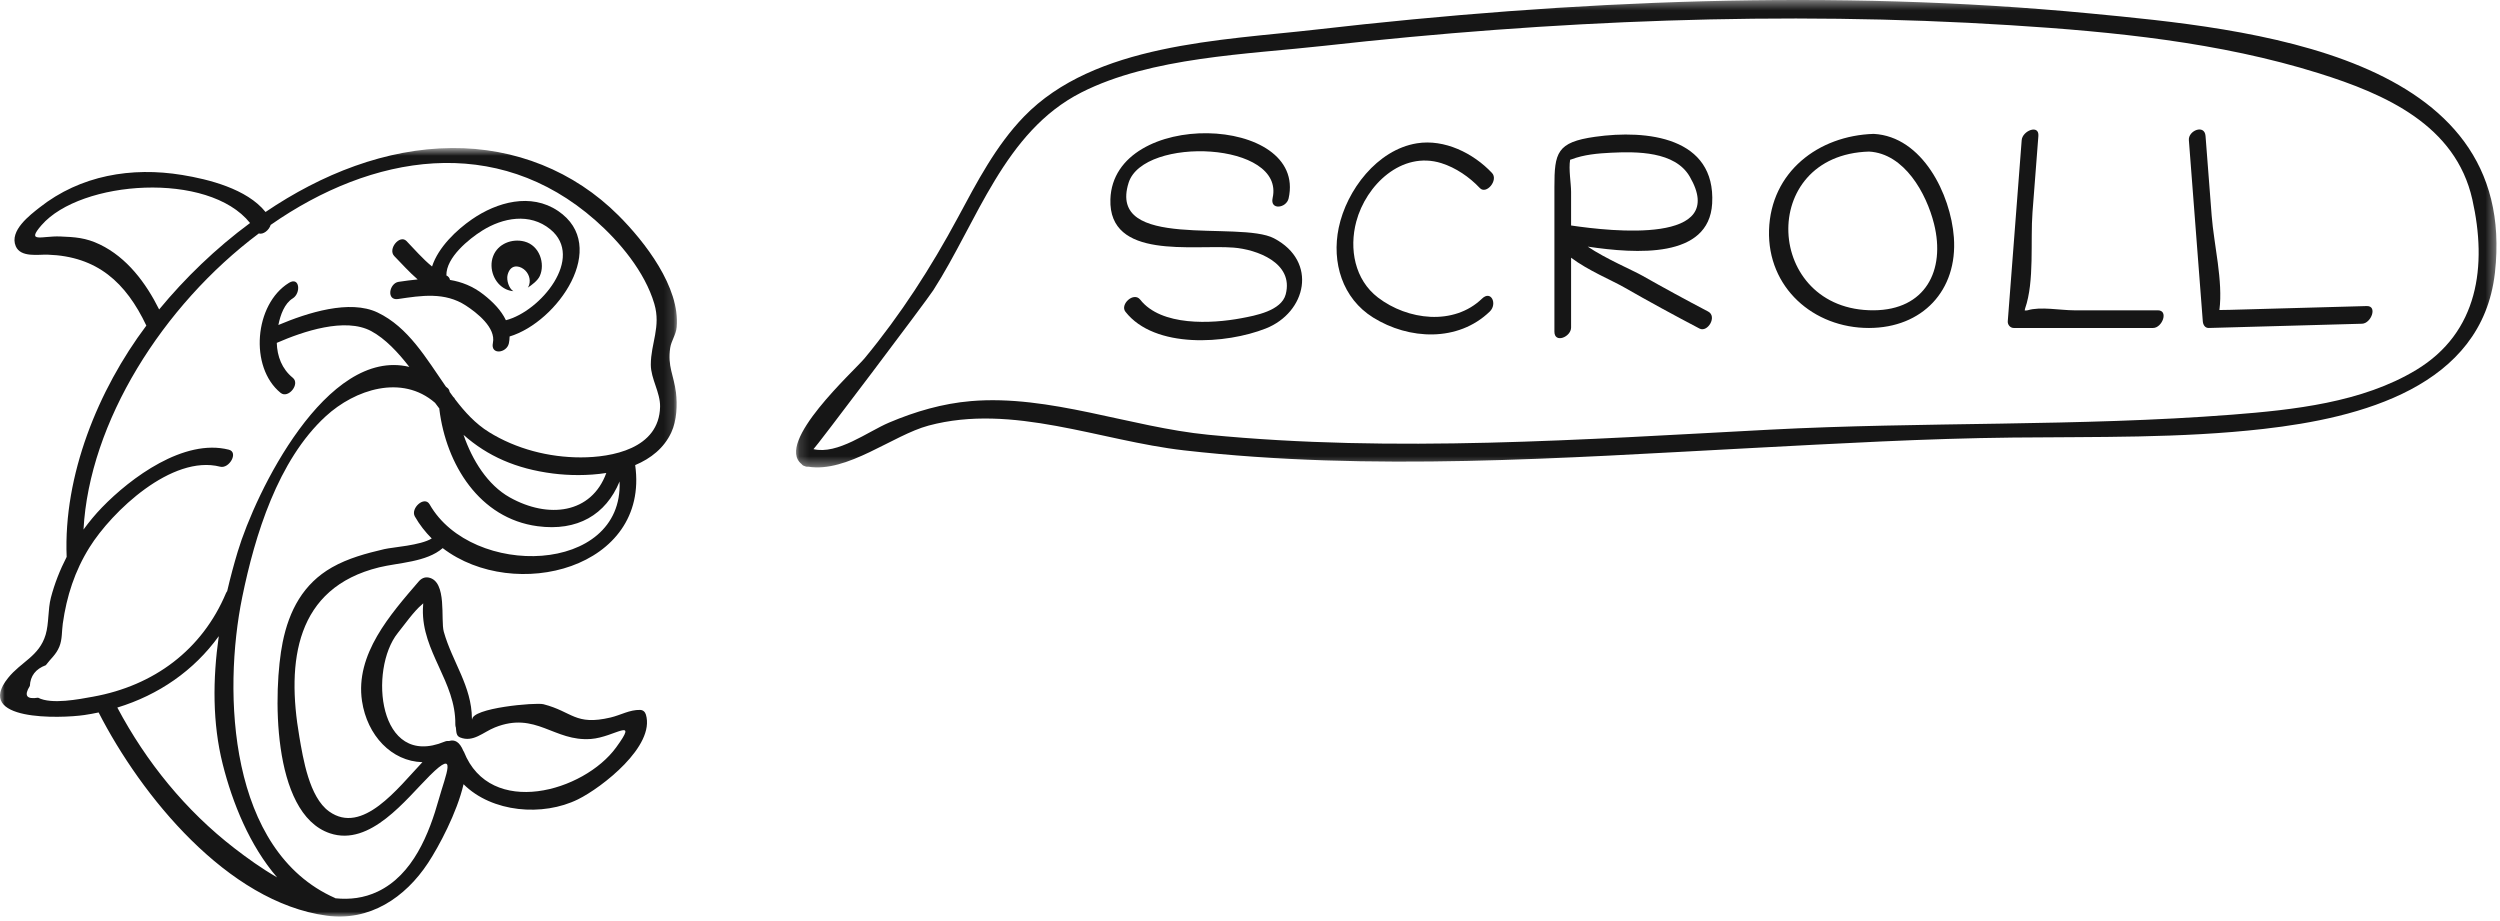 <?xml version="1.0" encoding="UTF-8"?>
<svg width="258px" height="95px" viewBox="0 0 258 95" version="1.1" xmlns="http://www.w3.org/2000/svg" xmlns:xlink="http://www.w3.org/1999/xlink">
    <!-- Generator: Sketch 49 (51002) - http://www.bohemiancoding.com/sketch -->
    <title>Page 1</title>
    <desc>Created with Sketch.</desc>
    <defs>
        <polygon id="path-1" points="0.15 0.412 175.64 0.412 175.64 48.649 0.15 48.649"></polygon>
        <polygon id="path-3" points="0 0.689 69.86 0.689 69.86 80 0 80"></polygon>
    </defs>
    <g id="Page-1" stroke="none" stroke-width="1" fill="none" fill-rule="evenodd">
        <g id="POST--VIDEO-Copy" transform="translate(-834, -565)">
            <g id="Page-1" transform="translate(834, 564)">
                <path d="M131.483,25.597 C127.907,23.716 114.246,26.922 116.473,19.86 C118,15.02 132.644,15.613 131.334,21.439 C131.046,22.713 132.754,22.496 132.985,21.474 C134.929,12.83 114.902,12.158 114.593,21.563 C114.387,27.855 123.117,26.224 127.303,26.553 C129.657,26.738 133.543,28.102 132.685,31.376 C132.237,33.088 129.53,33.572 128.098,33.841 C125.039,34.417 119.836,34.687 117.67,31.924 C117.003,31.074 115.553,32.418 116.145,33.173 C119.17,37.03 126.551,36.507 130.623,34.902 C134.824,33.247 136.03,27.989 131.483,25.597" id="Fill-1" fill="#161616"></path>
                <path d="M148.749,17.837 C150.234,18.303 151.649,19.271 152.716,20.404 C153.391,21.121 154.666,19.585 153.972,18.848 C152.046,16.802 149.064,15.33 146.223,15.79 C142.129,16.452 138.962,20.629 138.155,24.509 C137.413,28.076 138.531,31.788 141.702,33.766 C145.411,36.079 150.471,36.314 153.745,33.15 C154.552,32.371 153.888,30.906 152.942,31.82 C150.027,34.637 145.269,34.047 142.208,31.707 C139.804,29.868 139.217,26.685 139.968,23.866 C140.974,20.09 144.654,16.552 148.749,17.837" id="Fill-3" fill="#161616"></path>
                <path d="M162.136,24.27 L162.136,20.796 C162.136,19.921 161.869,18.472 162.037,17.488 C162.074,17.478 162.106,17.473 162.158,17.452 C163.469,16.951 164.884,16.829 166.275,16.761 C168.903,16.634 172.852,16.604 174.375,19.216 C178.472,26.242 166.301,24.888 162.136,24.27 M176.695,22 C177.08,15.148 169.975,14.359 164.607,15.118 C160.665,15.675 160.415,16.755 160.415,20.298 L160.415,25.274 C160.414,25.294 160.415,25.312 160.415,25.332 L160.415,35.228 C160.415,36.477 162.136,35.778 162.136,34.8 L162.136,27.595 C163.851,28.894 166.362,29.938 167.597,30.645 C170.164,32.114 172.765,33.532 175.386,34.906 C176.229,35.348 177.242,33.655 176.283,33.152 C174.007,31.959 171.748,30.731 169.514,29.464 C168.494,28.886 165.711,27.706 163.854,26.452 C168.859,27.191 176.372,27.712 176.695,22" id="Fill-5" fill="#161616"></path>
                <path d="M193.369,33.023 C182.113,33.094 181.302,16.991 192.88,16.642 C196.535,16.836 198.809,20.962 199.593,24.106 C200.794,28.929 198.687,32.989 193.369,33.023 M193.369,14.817 C187.658,14.99 182.743,18.743 182.564,24.756 C182.39,30.668 187.139,34.854 192.88,34.847 C198.378,34.84 202.046,30.985 201.639,25.488 C201.31,21.062 198.401,15.086 193.369,14.817" id="Fill-7" fill="#161616"></path>
                <path d="M222.682,33.023 L214.019,33.023 C212.654,33.023 210.553,32.615 209.246,33.023 C209.17,33.047 209.061,33.044 208.947,33.036 C208.953,32.971 208.967,32.903 208.991,32.835 C209.971,30.027 209.527,25.866 209.754,22.906 C209.956,20.282 210.159,17.657 210.361,15.032 C210.455,13.795 208.713,14.496 208.639,15.461 C208.16,21.69 207.681,27.92 207.202,34.149 C207.174,34.507 207.451,34.847 207.818,34.847 L222.193,34.847 C223.141,34.847 223.838,33.023 222.682,33.023" id="Fill-9" fill="#161616"></path>
                <path d="M244.246,32.585 C241.364,32.665 238.482,32.745 235.6,32.824 C233.777,32.875 231.955,32.925 230.133,32.976 C229.781,32.985 229.407,32.979 229.042,32.994 C229.433,30.032 228.471,26.203 228.246,23.273 C228.034,20.526 227.823,17.779 227.611,15.032 C227.516,13.788 225.815,14.48 225.891,15.461 C226.37,21.69 226.849,27.92 227.328,34.149 C227.354,34.496 227.538,34.858 227.944,34.847 C233.215,34.701 238.486,34.555 243.758,34.409 C244.702,34.383 245.396,32.553 244.246,32.585" id="Fill-11" fill="#161616"></path>
                <g id="Group-15" transform="translate(82, 0.588)">
                    <mask id="mask-2" fill="white">
                        <use xlink:href="#path-1"></use>
                    </mask>
                    <g id="Clip-14"></g>
                    <path d="M167.344,38.596 C161.782,41.954 154.655,42.716 148.321,43.208 C132.483,44.437 116.468,43.922 100.588,44.756 C81.368,45.764 61.904,47.153 42.695,45.279 C34.628,44.492 26.302,41.115 18.199,41.806 C15.266,42.057 12.457,42.876 9.754,44.022 C7.546,44.959 4.446,47.351 1.95,46.764 C2.027,46.804 13.624,31.44 14.313,30.369 C18.858,23.297 21.617,14.008 29.588,9.958 C36.81,6.289 46.775,6.017 54.66,5.138 C78.086,2.524 101.947,1.528 125.484,3.013 C136.142,3.686 147.053,4.765 157.289,7.968 C164.203,10.131 171.42,13.334 173.144,20.992 C174.688,27.853 173.781,34.71 167.344,38.596 M133.7,1.799 C107.278,-0.737 80.192,0.434 53.855,3.46 C44.035,4.588 30.959,4.911 23.665,12.454 C20.769,15.449 18.814,19.218 16.86,22.852 C14.079,28.025 10.967,32.86 7.223,37.392 C6.161,38.677 -2.077,46.089 0.73,48.31 C0.8,48.404 0.897,48.482 1.053,48.518 C1.174,48.581 1.297,48.591 1.419,48.576 C5.442,49.228 10.145,45.322 13.827,44.333 C22.495,42.006 31.515,45.903 40.184,46.888 C59.516,49.086 79.201,47.678 98.566,46.66 C107.614,46.185 116.668,45.664 125.73,45.568 C134.357,45.476 143.008,45.653 151.596,44.677 C161.544,43.546 174.142,40.365 175.476,28.565 C178.034,5.917 150.009,3.364 133.7,1.799" id="Fill-13" fill="#161616" mask="url(#mask-2)"></path>
                </g>
                <g id="Group-18" transform="translate(0, 15.588)">
                    <mask id="mask-4" fill="white">
                        <use xlink:href="#path-3"></use>
                    </mask>
                    <g id="Clip-17"></g>
                    <path d="M67.164,23.048 C67.166,24.512 68.151,25.911 68.12,27.39 C68.028,31.744 63.111,32.614 59.942,32.615 C56.64,32.616 53.266,31.745 50.458,30.003 C49.081,29.149 47.972,27.942 46.956,26.607 C46.914,26.5 46.856,26.423 46.778,26.377 C46.651,26.207 46.528,26.032 46.404,25.859 C46.378,25.712 46.324,25.572 46.198,25.461 C46.138,25.408 46.08,25.369 46.02,25.319 C43.985,22.39 42.144,19.178 38.967,17.662 C36.093,16.291 31.739,17.683 28.728,18.952 C28.939,17.888 29.371,16.721 30.207,16.208 C31.08,15.673 30.934,13.919 29.823,14.601 C26.242,16.8 25.707,23.313 28.962,25.958 C29.744,26.592 31.001,25.038 30.218,24.401 C29.09,23.485 28.606,22.187 28.563,20.796 C31.27,19.616 35.624,18.136 38.312,19.583 C39.759,20.361 41.079,21.778 42.243,23.276 C33.687,21.217 26.38,36.198 24.529,42.354 C24.132,43.673 23.766,45.034 23.445,46.422 C23.406,46.482 23.36,46.531 23.33,46.603 C20.863,52.485 15.88,56.178 9.602,57.31 C8.148,57.572 5.325,58.139 3.929,57.415 C2.736,57.604 2.454,57.199 3.082,56.199 C3.131,55.162 3.679,54.45 4.727,54.061 C5.243,53.366 5.781,52.983 6.123,52.152 C6.435,51.397 6.367,50.564 6.479,49.772 C6.88,46.935 7.709,44.35 9.233,41.906 C11.544,38.197 17.739,32.299 22.721,33.575 C23.654,33.815 24.645,32.085 23.619,31.821 C18.997,30.638 13.496,34.711 10.527,37.779 C9.838,38.491 9.204,39.257 8.618,40.062 C9.217,29.001 16.753,16.964 26.707,9.506 C27.163,9.646 27.768,9.17 27.933,8.621 C38.387,1.328 51.206,-0.863 61.44,8.144 C63.945,10.348 66.548,13.454 67.525,16.762 C68.227,19.138 67.162,20.85 67.164,23.048 M47.837,30.29 C50.318,32.487 53.267,33.791 57.05,34.276 C58.674,34.484 60.654,34.523 62.571,34.223 C61.037,38.439 56.58,38.971 52.601,36.739 C50.326,35.463 48.745,32.926 47.837,30.29 M44.337,37.463 C43.809,36.535 42.334,37.87 42.813,38.712 C43.299,39.566 43.892,40.317 44.555,40.982 C43.401,41.704 40.518,41.881 39.659,42.082 C37.808,42.516 35.921,43.02 34.255,43.969 C31.292,45.656 29.831,48.428 29.17,51.697 C28.19,56.54 27.966,69.362 34.047,71.408 C38.215,72.81 41.897,67.892 44.373,65.433 C47.279,62.547 45.985,65.394 45.301,67.84 C44.29,71.458 42.624,75.692 38.977,77.424 C37.561,78.096 36.087,78.266 34.613,78.115 C34.599,78.108 34.593,78.094 34.578,78.088 C23.601,73.236 22.972,56.919 25,47.028 C26.308,40.649 28.679,32.908 33.612,28.375 C36.636,25.596 41.479,24.014 44.895,26.981 C45.043,27.189 45.196,27.384 45.347,27.583 C45.348,27.605 45.338,27.627 45.341,27.649 C46.039,33.326 49.47,38.918 55.477,39.717 C59.585,40.264 62.528,38.535 63.94,35.103 C64.334,44.724 48.701,45.126 44.337,37.463 M41.05,50.74 C41.714,49.911 42.746,48.453 43.545,47.801 C43.594,47.761 43.638,47.718 43.677,47.673 C43.663,47.842 43.651,48.03 43.644,48.262 C43.528,52.682 47.047,55.768 46.99,60.168 C46.989,60.298 47.01,60.405 47.047,60.495 C47.059,60.616 47.07,60.736 47.082,60.858 C47.111,61.159 47.188,61.398 47.494,61.52 C48.834,62.055 49.858,60.968 51.077,60.481 C55.316,58.786 57.152,61.966 60.992,61.673 C63.42,61.488 65.979,59.261 63.581,62.552 C60.258,67.112 50.609,69.877 47.876,62.995 C47.863,62.962 47.84,62.947 47.824,62.918 C47.421,61.947 46.923,61.713 46.35,61.881 C46.214,61.865 46.062,61.876 45.875,61.953 C39.016,64.781 38.04,54.503 41.05,50.74 M12.107,58.433 C16.369,57.132 20.011,54.624 22.578,51.064 C21.948,55.506 21.921,60.056 22.984,64.274 C23.996,68.291 25.774,72.689 28.599,75.959 C26.991,75.036 25.495,73.954 24.213,72.965 C19.144,69.053 15.102,64.061 12.107,58.433 M10.306,10.642 C8.85,9.941 7.728,9.875 6.199,9.815 C4.35,9.742 2.643,10.535 4.288,8.646 C8.327,4.005 21.51,3.048 25.806,8.427 C22.263,11.042 19.086,14.121 16.424,17.348 C15.063,14.616 13.107,11.992 10.306,10.642 M46.643,0.689 C39.829,0.737 33.196,3.365 27.404,7.289 C25.478,4.891 21.505,3.911 18.793,3.467 C13.58,2.614 8.302,3.501 4.092,6.819 C3.096,7.605 0.939,9.219 1.627,10.824 C2.136,12.013 3.966,11.661 4.918,11.693 C10.049,11.862 12.996,14.577 15.103,19.014 C10.113,25.657 6.535,34.486 6.879,42.885 C6.188,44.227 5.632,45.637 5.252,47.092 C4.931,48.321 5.062,49.734 4.708,50.919 C4.041,53.147 2.179,53.699 0.834,55.375 C-2.756,59.85 6.255,59.563 8.701,59.204 C9.2,59.131 9.692,59.04 10.178,58.937 C14.547,67.492 23.459,78.522 33.714,79.909 C38.14,80.508 41.81,78.064 44.179,74.462 C45.278,72.791 47.162,69.281 47.838,66.343 C50.778,69.273 56.023,69.695 59.65,67.904 C62.119,66.685 67.638,62.404 66.656,59.155 C66.571,58.875 66.364,58.683 66.06,58.675 C64.97,58.65 64.069,59.209 63.012,59.458 C59.344,60.321 59.09,58.858 56.08,58.087 C55.295,57.886 48.616,58.473 48.732,59.687 C48.728,59.642 48.71,59.612 48.702,59.572 C48.678,56.201 46.689,53.754 45.801,50.613 C45.449,49.365 46.175,45.419 44.248,45.018 C43.834,44.932 43.481,45.106 43.21,45.42 C40.301,48.804 36.63,52.934 37.36,57.768 C37.895,61.309 40.406,63.983 43.593,64.068 C41.058,66.745 37.408,71.625 33.96,69.151 C31.911,67.68 31.281,63.701 30.892,61.439 C29.551,53.648 30.5,46.081 39.13,43.961 C41.096,43.478 44.026,43.432 45.686,41.978 C53.094,47.643 67.056,44.085 65.551,33.41 C67.171,32.727 68.533,31.652 69.282,30.03 C69.843,28.816 69.921,27.179 69.756,25.889 C69.534,24.147 68.877,23.209 69.165,21.309 C69.277,20.574 69.762,19.965 69.834,19.178 C70.208,15.05 66.515,10.332 63.829,7.648 C59.223,3.045 53.133,0.643 46.643,0.689" id="Fill-16" fill="#161616" mask="url(#mask-4)"></path>
                </g>
                <path d="M52.209,34.047 C51.72,33.012 50.834,32.127 49.906,31.401 C48.797,30.53 47.639,30.09 46.439,29.889 C46.405,29.694 46.287,29.528 46.068,29.425 C46.023,27.568 48.416,25.647 49.748,24.809 C51.901,23.455 54.675,22.938 56.787,24.662 C60.377,27.592 55.777,33.137 52.209,34.047 M57.584,22.765 C54.783,20.877 51.287,21.848 48.705,23.633 C47.139,24.714 45.239,26.496 44.588,28.502 C43.616,27.72 42.755,26.7 41.947,25.873 C41.257,25.166 39.984,26.705 40.692,27.43 C41.453,28.209 42.236,29.089 43.104,29.837 C42.458,29.9 41.802,29.986 41.135,30.086 C40.164,30.231 39.845,32.043 41.081,31.859 C43.5,31.498 45.908,31.118 48.077,32.532 C49.201,33.266 51.199,34.813 50.867,36.389 C50.598,37.667 52.302,37.452 52.518,36.424 C52.569,36.185 52.587,35.953 52.591,35.724 C57.534,34.241 62.977,26.398 57.584,22.765" id="Fill-19" fill="#161616"></path>
                <path d="M54.116,25.923 C52.841,25.594 51.376,26.15 50.89,27.441 C50.405,28.73 51.023,30.295 52.22,30.849 C52.467,30.964 52.724,31.028 52.982,31.05 C52.525,30.793 52.246,29.901 52.383,29.37 C52.656,28.305 53.48,28.359 54.036,28.767 C54.539,29.136 54.794,29.808 54.606,30.405 C54.574,30.506 54.526,30.596 54.471,30.681 C54.869,30.427 55.492,29.957 55.706,29.487 C56.277,28.234 55.705,26.333 54.116,25.923" id="Fill-21" fill="#161616"></path>
            </g>
        </g>
    </g>
</svg>